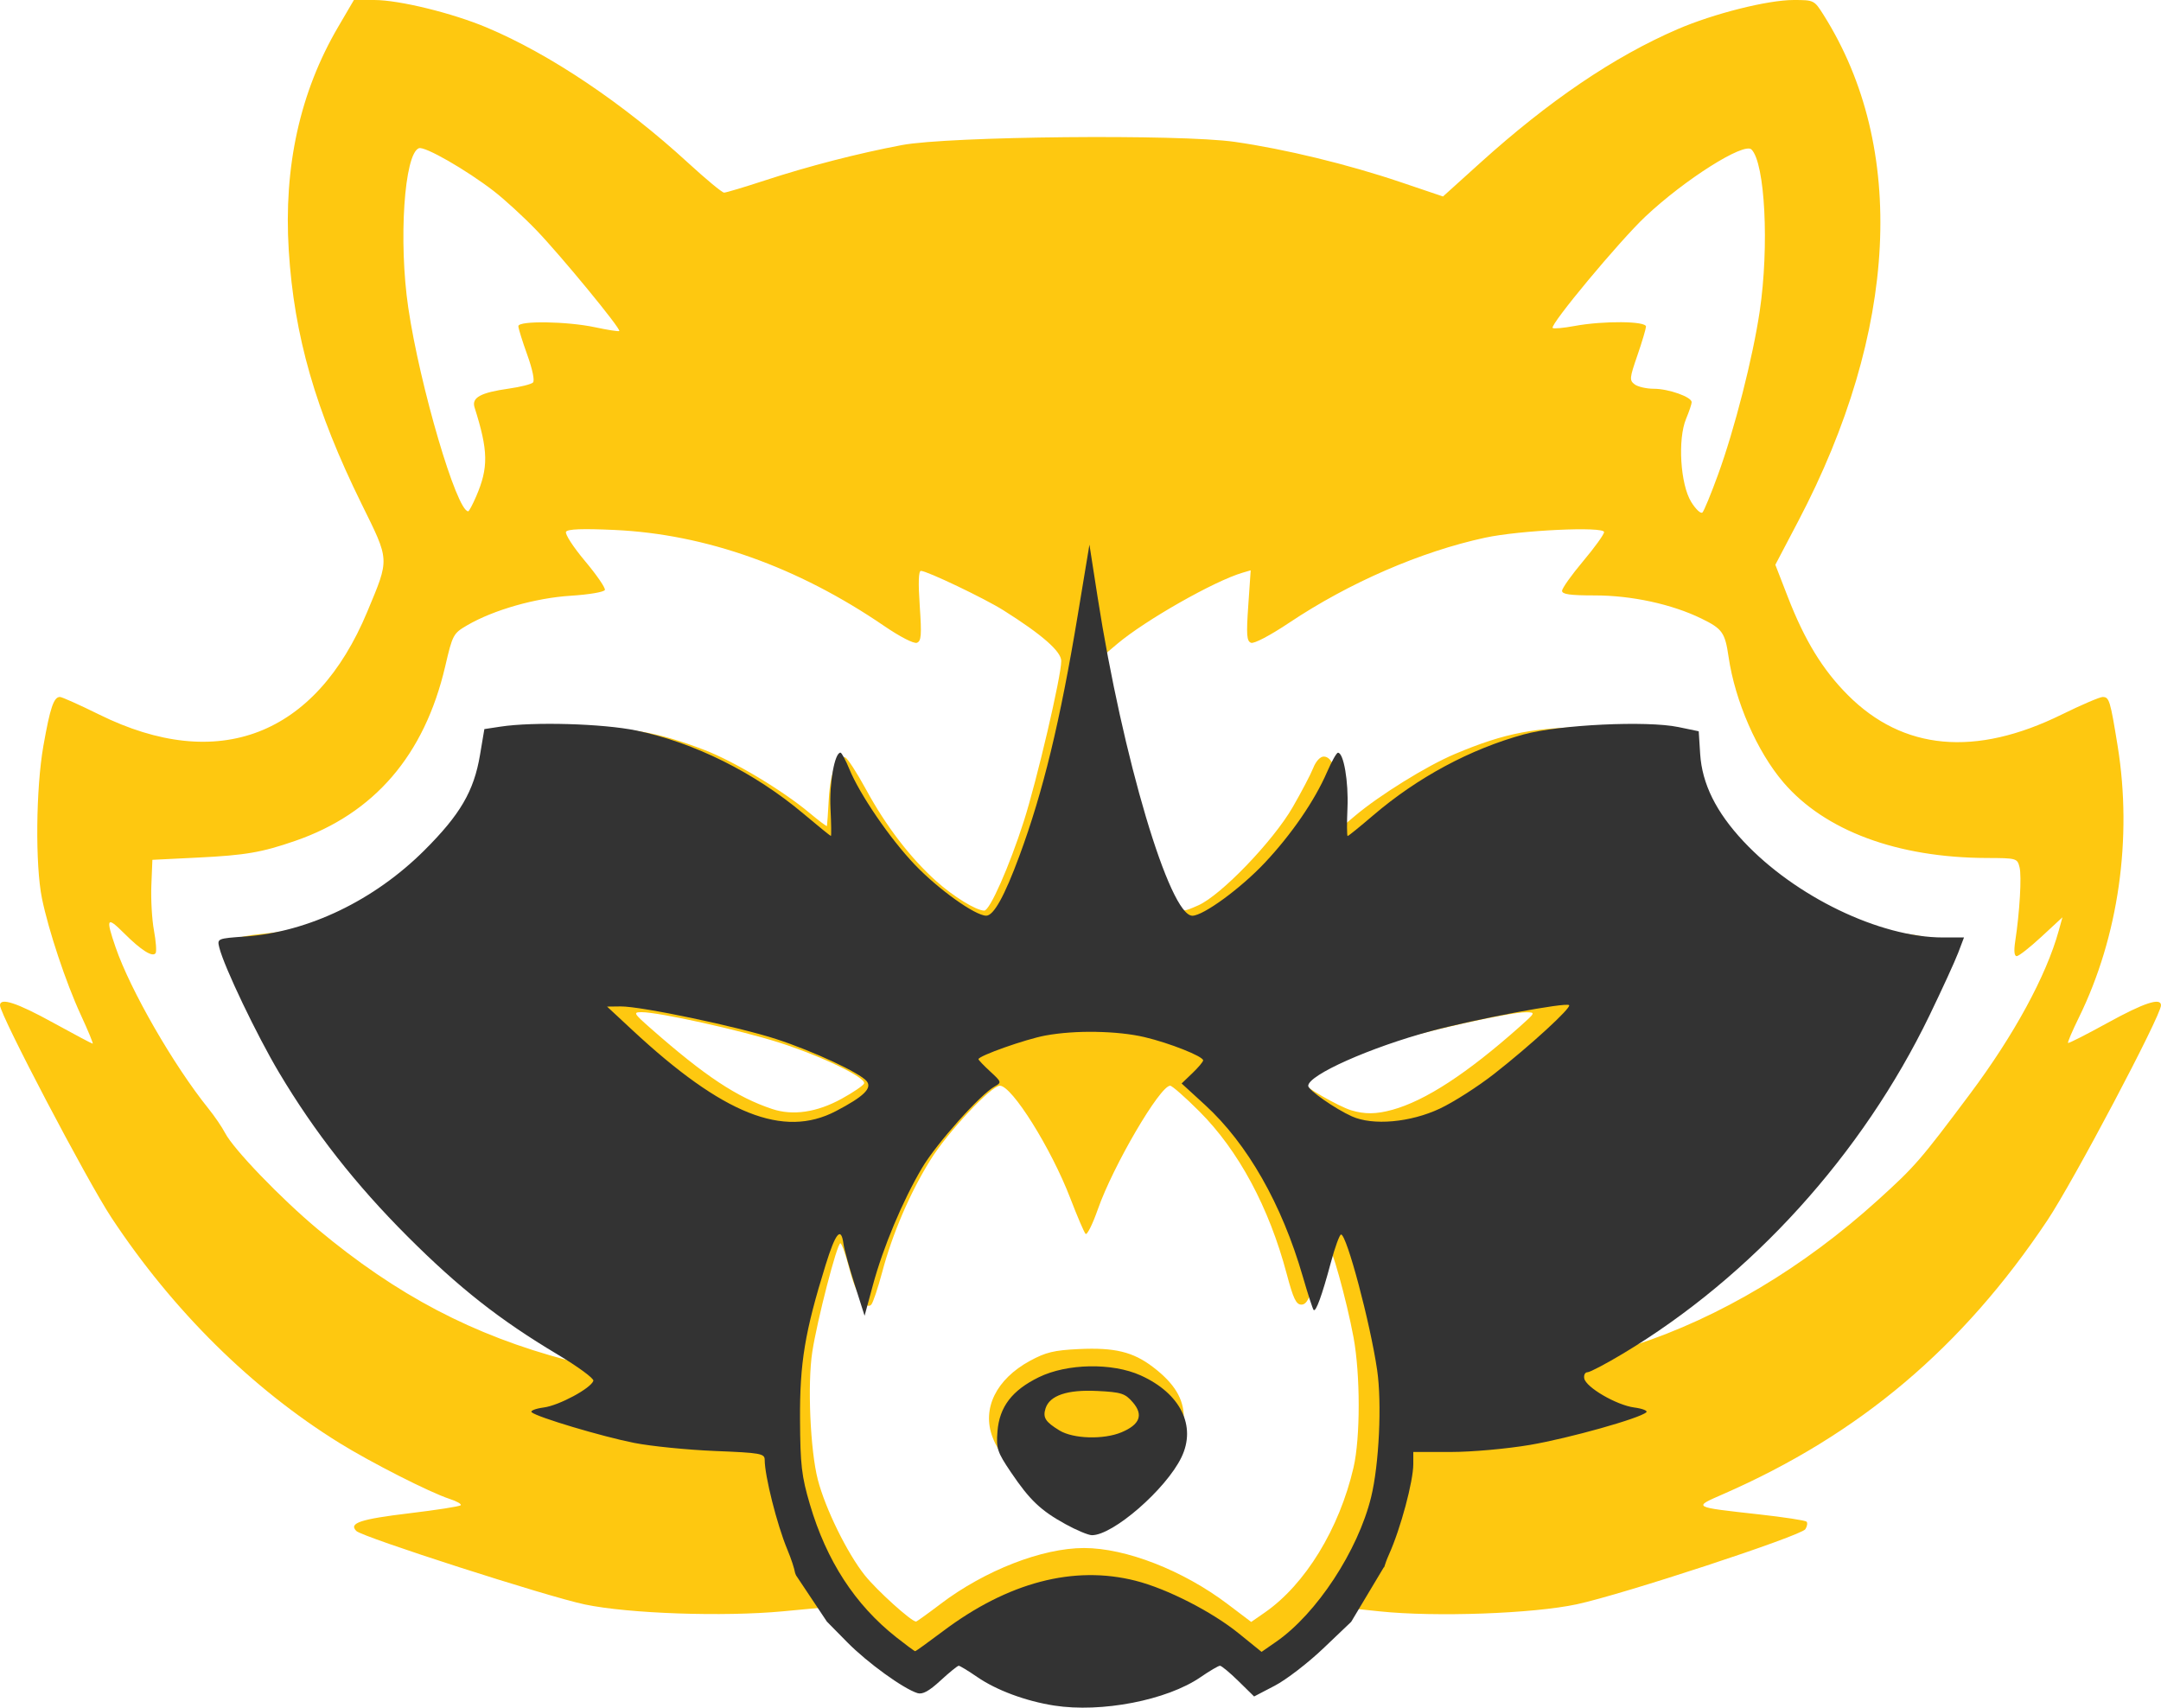 <?xml version="1.0" encoding="UTF-8" standalone="no"?>
<!-- Created with Inkscape (http://www.inkscape.org/) -->

<svg
   width="157.793mm"
   height="124.692mm"
   viewBox="0 0 157.793 124.692"
   version="1.1"
   id="svg1"
   xml:space="preserve"
   inkscape:version="1.3.2 (091e20e, 2023-11-25, custom)"
   sodipodi:docname="logo.svg"
   xmlns:inkscape="http://www.inkscape.org/namespaces/inkscape"
   xmlns:sodipodi="http://sodipodi.sourceforge.net/DTD/sodipodi-0.dtd"
   xmlns="http://www.w3.org/2000/svg"
   xmlns:svg="http://www.w3.org/2000/svg"><sodipodi:namedview
     id="namedview1"
     pagecolor="#ffffff"
     bordercolor="#000000"
     borderopacity="0.25"
     inkscape:showpageshadow="2"
     inkscape:pageopacity="0.0"
     inkscape:pagecheckerboard="0"
     inkscape:deskcolor="#d1d1d1"
     inkscape:document-units="mm"
     inkscape:zoom="1"
     inkscape:cx="-1123"
     inkscape:cy="299.5"
     inkscape:window-width="3840"
     inkscape:window-height="1514"
     inkscape:window-x="-11"
     inkscape:window-y="331"
     inkscape:window-maximized="1"
     inkscape:current-layer="layer1" /><defs
     id="defs1" /><g
     inkscape:label="Calque 1"
     inkscape:groupmode="layer"
     id="layer1"
     transform="translate(523.288,118.6)"><path
       style="fill:#fec810;fill-opacity:1;stroke-width:0.967"
       d="m -448.292,4.272 c -1.428,-0.384 -3.066,-1.144 -4.22,-1.957 l -0.703,-0.495 -1.113,0.912 c -0.615,0.504 -1.399,0.912 -1.751,0.912 -0.842,0 -3.502,-1.739 -5.335,-3.488 l -1.468,-1.401 -3.243,0.305 c -4.342,0.408 -11.255,0.169 -14.454,-0.5 -2.728,-0.57 -16.238,-4.914 -16.69,-5.366 -0.576,-0.576 0.284,-0.864 3.873,-1.294 1.976,-0.237 3.662,-0.499 3.746,-0.584 0.084,-0.084 -0.286,-0.296 -0.823,-0.47 -1.413,-0.459 -5.729,-2.652 -8.045,-4.088 -6.389,-3.963 -12.147,-9.655 -16.633,-16.445 -1.77,-2.679 -8.138,-14.811 -8.138,-15.505 0,-0.592 1.229,-0.19 3.877,1.268 1.533,0.844 2.834,1.534 2.891,1.534 0.057,0 -0.335,-0.949 -0.871,-2.11 -1.083,-2.345 -2.355,-6.161 -2.833,-8.5 -0.496,-2.424 -0.444,-8.023 0.103,-11.128 0.492,-2.792 0.758,-3.58 1.209,-3.58 0.147,0 1.438,0.578 2.868,1.285 8.686,4.292 15.798,1.561 19.577,-7.515 1.635,-3.927 1.649,-3.668 -0.417,-7.862 -3.369,-6.841 -4.928,-12.267 -5.319,-18.514 -0.383,-6.113 0.818,-11.557 3.6,-16.309 l 1.157,-1.977 h 1.495 c 1.803,0 5.682,0.949 8.197,2.006 4.616,1.939 9.985,5.547 14.713,9.887 1.302,1.195 2.483,2.173 2.625,2.173 0.142,0 1.483,-0.401 2.98,-0.892 3.191,-1.045 6.781,-1.972 10.002,-2.581 3.409,-0.645 20.294,-0.809 24.295,-0.236 3.681,0.527 8.265,1.639 12.117,2.941 l 3.1,1.048 2.702,-2.44 c 5.042,-4.553 9.788,-7.77 14.409,-9.768 2.642,-1.142 6.596,-2.138 8.492,-2.138 1.483,0 1.505,0.011 2.18,1.08 6.124,9.701 5.453,23.084 -1.854,36.994 l -1.662,3.165 0.905,2.334 c 1.235,3.186 2.543,5.326 4.381,7.172 4.038,4.054 9.313,4.537 15.628,1.429 1.431,-0.704 2.775,-1.28 2.988,-1.28 0.478,0 0.552,0.242 1.093,3.58 1.09,6.728 0.063,13.929 -2.826,19.817 -0.482,0.983 -0.841,1.823 -0.798,1.867 0.043,0.043 1.343,-0.617 2.889,-1.468 2.669,-1.469 3.9,-1.873 3.9,-1.28 0,0.755 -6.391,12.848 -8.303,15.711 -6.195,9.276 -13.716,15.628 -23.656,19.976 -2.234,0.977 -2.305,0.937 2.633,1.487 1.805,0.201 3.355,0.438 3.443,0.527 0.089,0.089 0.051,0.337 -0.085,0.552 -0.307,0.485 -13.313,4.758 -16.689,5.483 -3.198,0.686 -10.327,0.943 -14.39,0.517 l -2.885,-0.302 -1.427,1.395 c -1.729,1.691 -4.474,3.489 -5.326,3.489 -0.343,0 -1.091,-0.401 -1.664,-0.891 l -1.041,-0.891 -0.872,0.539 c -2.701,1.67 -4.989,2.271 -8.546,2.249 -1.457,-0.01 -3.252,-0.18 -3.991,-0.378 z m -6.316,-5.753 c 3.237,-2.45 7.422,-4.081 10.471,-4.081 3.056,0 7.234,1.631 10.489,4.094 l 1.721,1.303 0.99,-0.686 c 2.954,-2.047 5.445,-6.117 6.482,-10.593 0.502,-2.167 0.501,-6.778 0,-9.498 -0.508,-2.742 -1.676,-6.927 -1.878,-6.728 -0.085,0.084 -0.446,1.094 -0.802,2.244 -0.508,1.641 -0.75,2.09 -1.126,2.09 -0.386,0 -0.594,-0.434 -1.074,-2.244 -1.292,-4.867 -3.515,-9.002 -6.38,-11.867 -1.03,-1.03 -1.988,-1.873 -2.128,-1.873 -0.747,0 -4.168,5.846 -5.284,9.028 -0.385,1.097 -0.787,1.903 -0.895,1.79 -0.107,-0.113 -0.61,-1.286 -1.117,-2.607 -1.397,-3.638 -4.259,-8.212 -5.14,-8.212 -0.632,0 -3.817,3.405 -5.071,5.421 -1.491,2.397 -2.77,5.371 -3.522,8.194 -0.31,1.162 -0.668,2.229 -0.795,2.369 -0.398,0.439 -1.118,-0.751 -1.616,-2.67 -0.258,-0.993 -0.546,-1.806 -0.642,-1.806 -0.243,0 -1.695,5.613 -2.051,7.928 -0.36,2.341 -0.15,7.196 0.405,9.335 0.547,2.111 2.141,5.358 3.419,6.966 0.876,1.102 3.409,3.392 3.752,3.392 0.05,0 0.858,-0.58 1.795,-1.289 z m 9.925,-6.152 c -2.102,-0.602 -5.237,-3.681 -6.131,-6.021 -0.793,-2.078 0.263,-4.233 2.733,-5.577 1.151,-0.626 1.757,-0.773 3.561,-0.859 2.617,-0.125 3.965,0.201 5.421,1.312 1.564,1.193 2.251,2.319 2.251,3.69 0,1.607 -0.587,2.662 -2.664,4.79 -2.386,2.444 -3.657,3.1 -5.171,2.666 z m -35.511,-11.479 c -0.086,-0.139 -0.984,-0.743 -1.997,-1.343 -6.517,-3.86 -13.224,-10.377 -17.915,-17.406 -2.528,-3.788 -6.319,-11.555 -5.939,-12.169 0.071,-0.116 0.911,-0.284 1.865,-0.373 2.486,-0.232 4.495,-0.802 6.959,-1.976 5.654,-2.693 9.282,-6.786 9.698,-10.941 0.157,-1.569 0.211,-1.68 0.934,-1.906 0.422,-0.132 2.551,-0.255 4.731,-0.274 4.387,-0.037 6.476,0.311 10.014,1.665 2.146,0.822 5.711,2.958 7.664,4.593 0.686,0.575 1.26,1.005 1.276,0.957 0.015,-0.048 0.076,-0.947 0.135,-1.997 0.107,-1.928 0.613,-3.201 1.196,-3.011 0.167,0.054 0.859,1.121 1.538,2.37 1.427,2.626 3.216,4.962 5.093,6.649 1.27,1.142 2.938,2.167 3.525,2.167 0.402,0 1.829,-3.224 2.885,-6.521 0.959,-2.993 2.735,-10.594 2.735,-11.707 0,-0.697 -1.4,-1.924 -4.227,-3.704 -1.374,-0.865 -5.582,-2.875 -6.019,-2.875 -0.174,0 -0.204,0.861 -0.087,2.552 0.147,2.137 0.114,2.575 -0.205,2.698 -0.221,0.085 -1.232,-0.435 -2.402,-1.234 -6.31,-4.312 -13.028,-6.701 -19.693,-7.005 -2.327,-0.106 -3.404,-0.066 -3.526,0.131 -0.097,0.156 0.522,1.114 1.375,2.129 0.852,1.015 1.509,1.969 1.46,2.119 -0.05,0.153 -1.151,0.341 -2.499,0.426 -2.574,0.163 -5.631,1.036 -7.552,2.155 -1.02,0.595 -1.068,0.683 -1.605,2.988 -1.513,6.494 -5.174,10.756 -10.956,12.756 -2.445,0.845 -3.625,1.048 -7.103,1.22 l -3.325,0.164 -0.075,1.863 c -0.042,1.024 0.043,2.505 0.189,3.29 0.145,0.785 0.201,1.53 0.124,1.654 -0.208,0.337 -1.057,-0.197 -2.317,-1.457 -1.251,-1.251 -1.342,-1.097 -0.609,1.034 1.078,3.134 4.233,8.616 6.776,11.773 0.453,0.563 1.003,1.368 1.221,1.79 0.615,1.186 4.077,4.782 6.764,7.025 5.792,4.835 11.345,7.747 18.233,9.565 1.762,0.465 1.855,0.474 1.665,0.166 z m 76.301,-1.271 c 6.188,-2.022 12.3,-5.672 17.721,-10.582 2.718,-2.462 3.089,-2.889 6.719,-7.74 3.227,-4.312 5.584,-8.648 6.493,-11.942 l 0.268,-0.97 -1.532,1.418 c -0.842,0.78 -1.655,1.418 -1.806,1.418 -0.179,0 -0.217,-0.379 -0.109,-1.087 0.327,-2.143 0.479,-4.751 0.315,-5.406 -0.164,-0.655 -0.21,-0.668 -2.4,-0.675 -6.524,-0.023 -11.813,-1.989 -14.836,-5.513 -1.927,-2.247 -3.537,-5.932 -4.012,-9.184 -0.258,-1.767 -0.454,-2.042 -1.989,-2.79 -2.153,-1.049 -5.089,-1.686 -7.779,-1.686 -1.803,0 -2.389,-0.082 -2.389,-0.336 0,-0.185 0.691,-1.156 1.534,-2.159 0.844,-1.003 1.534,-1.961 1.534,-2.13 0,-0.428 -6.163,-0.136 -8.695,0.411 -4.692,1.014 -9.924,3.286 -14.296,6.208 -1.393,0.931 -2.569,1.549 -2.788,1.465 -0.317,-0.121 -0.35,-0.568 -0.202,-2.718 l 0.177,-2.573 -0.589,0.172 c -2.057,0.601 -7.103,3.466 -9.156,5.199 l -0.895,0.756 0.704,3.477 c 1.245,6.153 3.462,13.259 4.638,14.867 0.347,0.474 0.376,0.474 1.47,-0.008 1.658,-0.73 5.462,-4.685 6.894,-7.167 0.646,-1.12 1.322,-2.41 1.502,-2.867 0.192,-0.488 0.508,-0.831 0.767,-0.831 0.634,0 1.061,1.138 1.222,3.256 l 0.14,1.85 0.922,-0.778 c 1.806,-1.523 5.24,-3.649 7.285,-4.513 3.686,-1.556 5.905,-1.977 10.389,-1.972 2.487,0.003 4.31,0.123 4.893,0.323 0.901,0.309 0.932,0.362 1.037,1.78 0.438,5.95 8.502,12.246 16.663,13.011 0.978,0.092 1.801,0.298 1.866,0.469 0.065,0.168 -0.408,1.534 -1.049,3.035 -4.435,10.384 -11.986,19.412 -21.35,25.526 -2.994,1.955 -2.849,2.155 0.718,0.989 z m -57.945,-17.982 c 0.856,-0.47 1.597,-0.975 1.646,-1.123 0.142,-0.426 -3.12,-1.995 -6.194,-2.979 -2.832,-0.906 -8.784,-2.223 -10.05,-2.223 -0.641,0 -0.598,0.074 0.699,1.215 3.929,3.456 6.261,5 8.84,5.857 1.505,0.5 3.26,0.241 5.059,-0.747 z m 40.207,0.807 c 2.423,-0.667 5.476,-2.66 9.335,-6.093 1.127,-1.003 1.136,-1.024 0.459,-1.032 -1.254,-0.014 -7.953,1.498 -10.615,2.396 -2.633,0.888 -5.7,2.356 -5.7,2.728 0,0.254 2.603,1.753 3.527,2.032 0.991,0.299 1.825,0.29 2.994,-0.032 z m 23.794,-46.389 c 1.216,-3.348 2.536,-8.528 3.04,-11.924 0.702,-4.729 0.392,-10.822 -0.6,-11.814 -0.545,-0.545 -4.869,2.189 -7.749,4.9 -1.884,1.774 -6.992,7.91 -6.769,8.133 0.071,0.07 0.793,0.005 1.606,-0.146 2.101,-0.388 5.224,-0.361 5.21,0.046 -0.01,0.176 -0.29,1.125 -0.631,2.11 -0.572,1.651 -0.587,1.815 -0.196,2.11 0.233,0.176 0.866,0.32 1.406,0.32 1.071,0 2.756,0.599 2.756,0.979 0,0.131 -0.184,0.677 -0.408,1.214 -0.623,1.492 -0.419,4.795 0.376,6.074 0.334,0.538 0.703,0.883 0.819,0.766 0.116,-0.116 0.629,-1.362 1.14,-2.768 z m -90.684,1.599 c 0.911,-2.112 0.89,-3.331 -0.115,-6.5 -0.228,-0.718 0.433,-1.082 2.494,-1.374 0.85,-0.12 1.648,-0.321 1.773,-0.447 0.134,-0.134 -0.04,-0.972 -0.421,-2.027 -0.357,-0.989 -0.649,-1.929 -0.649,-2.088 0,-0.41 3.567,-0.356 5.624,0.085 0.913,0.196 1.698,0.317 1.746,0.27 0.144,-0.144 -4.278,-5.522 -6.068,-7.379 -0.927,-0.962 -2.318,-2.237 -3.092,-2.835 -2.023,-1.562 -5.05,-3.296 -5.472,-3.135 -1.072,0.411 -1.495,6.773 -0.776,11.649 0.845,5.724 3.535,14.866 4.376,14.866 0.061,0 0.322,-0.489 0.58,-1.087 z"
       id="path93" /><path
       id="path94"
       style="fill:#333333;fill-opacity:1"
       d="m -443.739,-78.83 -0.853,5.146 c -1.292,7.792 -2.531,12.904 -4.261,17.582 -1.087,2.94 -1.878,4.366 -2.422,4.366 -0.805,0 -3.51,-1.935 -5.232,-3.743 -1.799,-1.889 -3.997,-5.1 -4.759,-6.955 -0.273,-0.664 -0.566,-1.207 -0.652,-1.208 -0.423,-0.003 -0.822,2.223 -0.729,4.065 0.056,1.111 0.069,2.02 0.029,2.02 -0.04,0 -0.936,-0.727 -1.99,-1.615 -3.582,-3.019 -7.988,-5.212 -12.23,-6.087 -2.443,-0.504 -7.504,-0.648 -9.909,-0.281 l -1.174,0.179 -0.319,1.895 c -0.444,2.639 -1.446,4.353 -4.072,6.969 -3.657,3.642 -8.459,5.951 -13.059,6.28 -2.06,0.147 -2.068,0.151 -1.9,0.823 0.353,1.408 2.736,6.391 4.359,9.115 2.59,4.348 5.595,8.18 9.387,11.971 3.759,3.757 6.723,6.089 10.939,8.606 1.498,0.895 2.68,1.762 2.625,1.929 -0.182,0.55 -2.499,1.798 -3.618,1.948 -0.606,0.081 -1.005,0.238 -0.887,0.349 0.373,0.351 5.153,1.779 7.49,2.239 1.237,0.243 3.886,0.508 5.887,0.589 3.348,0.135 3.638,0.186 3.638,0.65 0,1.164 0.895,4.719 1.64,6.514 0.331,0.798 0.517,1.4 0.582,1.751 l 0.067,0.167 2.251,3.376 1.5,1.522 c 1.459,1.48 4.068,3.369 5.111,3.7 0.371,0.118 0.844,-0.139 1.687,-0.917 0.645,-0.594 1.243,-1.08 1.329,-1.08 0.086,0 0.694,0.369 1.351,0.821 1.407,0.968 3.539,1.76 5.614,2.085 3.455,0.54 8.243,-0.388 10.69,-2.071 0.667,-0.459 1.307,-0.835 1.421,-0.835 0.114,0 0.721,0.504 1.35,1.121 l 1.143,1.122 1.512,-0.789 c 0.832,-0.434 2.427,-1.661 3.545,-2.726 l 2.031,-1.936 2.367,-3.957 0.046,-0.043 c 0.083,-0.257 0.157,-0.495 0.361,-0.951 0.837,-1.866 1.761,-5.309 1.761,-6.568 v -0.884 h 2.752 c 1.524,0 4.104,-0.232 5.784,-0.519 2.846,-0.487 8.005,-1.935 8.48,-2.381 0.118,-0.111 -0.281,-0.268 -0.887,-0.349 -1.292,-0.173 -3.52,-1.469 -3.645,-2.119 -0.048,-0.249 0.058,-0.453 0.235,-0.453 0.177,0 1.346,-0.614 2.599,-1.365 9.392,-5.63 17.465,-14.54 22.376,-24.696 0.915,-1.892 1.856,-3.946 2.091,-4.564 l 0.427,-1.124 h -1.543 c -4.597,0 -10.786,-2.984 -14.563,-7.022 -1.998,-2.136 -3.02,-4.201 -3.159,-6.38 l -0.105,-1.654 -1.485,-0.308 c -2.307,-0.479 -8.682,-0.175 -11.288,0.537 -3.908,1.069 -7.764,3.143 -11.01,5.921 -0.962,0.824 -1.796,1.498 -1.852,1.498 -0.056,3.4e-4 -0.062,-0.921 -0.013,-2.047 0.084,-1.931 -0.28,-4.044 -0.695,-4.034 -0.103,0.002 -0.462,0.638 -0.797,1.412 -0.9,2.08 -2.588,4.541 -4.541,6.62 -1.755,1.868 -4.493,3.87 -5.293,3.87 -1.661,0 -5.089,-11.531 -6.919,-23.27 z m 35.025,33.627 c 0.18,0.187 -2.834,2.952 -5.464,5.011 -1.186,0.929 -2.972,2.072 -3.969,2.541 -2.159,1.016 -4.898,1.259 -6.424,0.571 -1.234,-0.556 -3.193,-1.925 -3.193,-2.23 0,-0.791 4.54,-2.813 8.996,-4.007 3.285,-0.88 9.839,-2.109 10.054,-1.886 z m -69.259,0.093 c 1.466,-0.018 8.574,1.474 11.381,2.389 2.676,0.873 6.078,2.455 6.583,3.063 0.426,0.513 -0.2,1.125 -2.243,2.193 -3.825,1.999 -8.234,0.245 -14.856,-5.911 l -1.852,-1.722 z m 34.71,1.859 c 1.29,0.02 2.557,0.15 3.549,0.383 1.82,0.429 4.278,1.404 4.278,1.697 0,0.1 -0.354,0.521 -0.786,0.935 l -0.786,0.753 1.721,1.577 c 3.082,2.824 5.596,7.235 7.119,12.493 0.375,1.293 0.735,2.404 0.8,2.469 0.166,0.166 0.61,-1.055 1.256,-3.46 0.303,-1.128 0.639,-2.051 0.747,-2.051 0.411,0 2.124,6.431 2.633,9.889 0.357,2.423 0.144,6.911 -0.44,9.293 -0.959,3.912 -3.977,8.507 -6.93,10.554 l -1.068,0.741 -1.67,-1.352 c -1.962,-1.589 -5.24,-3.262 -7.529,-3.842 -4.518,-1.146 -9.315,0.112 -14.068,3.688 -1.065,0.801 -1.977,1.457 -2.027,1.457 -0.05,0 -0.675,-0.462 -1.389,-1.026 -3.004,-2.375 -5.083,-5.574 -6.296,-9.69 -0.61,-2.072 -0.704,-2.88 -0.722,-6.218 -0.022,-4.125 0.351,-6.38 1.865,-11.261 0.738,-2.379 1.134,-2.846 1.309,-1.542 0.052,0.388 0.42,1.726 0.818,2.974 l 0.722,2.269 0.607,-2.239 c 0.751,-2.774 2.172,-6.163 3.589,-8.558 1.052,-1.778 4.255,-5.368 5.311,-5.953 0.509,-0.282 0.496,-0.324 -0.331,-1.085 -0.473,-0.435 -0.86,-0.84 -0.86,-0.9 0,-0.245 3.437,-1.46 4.886,-1.728 1.087,-0.201 2.401,-0.29 3.691,-0.269 z m -0.462,24.421 c -1.341,0.024 -2.679,0.292 -3.712,0.797 -1.954,0.956 -2.874,2.16 -3.017,3.951 -0.1,1.252 -0.016,1.508 0.978,2.98 1.377,2.039 2.174,2.797 3.988,3.797 0.799,0.441 1.666,0.803 1.927,0.806 1.537,0.015 5.409,-3.35 6.539,-5.684 1.111,-2.296 -0.073,-4.676 -2.979,-5.985 -1.039,-0.468 -2.382,-0.687 -3.722,-0.662 z m 0.551,1.799 c 1.77,0.089 2.039,0.176 2.608,0.837 0.782,0.91 0.51,1.62 -0.836,2.183 -1.302,0.544 -3.518,0.478 -4.522,-0.134 -1.036,-0.632 -1.232,-0.942 -1.02,-1.613 0.3,-0.946 1.592,-1.382 3.77,-1.272 z" /></g></svg>
